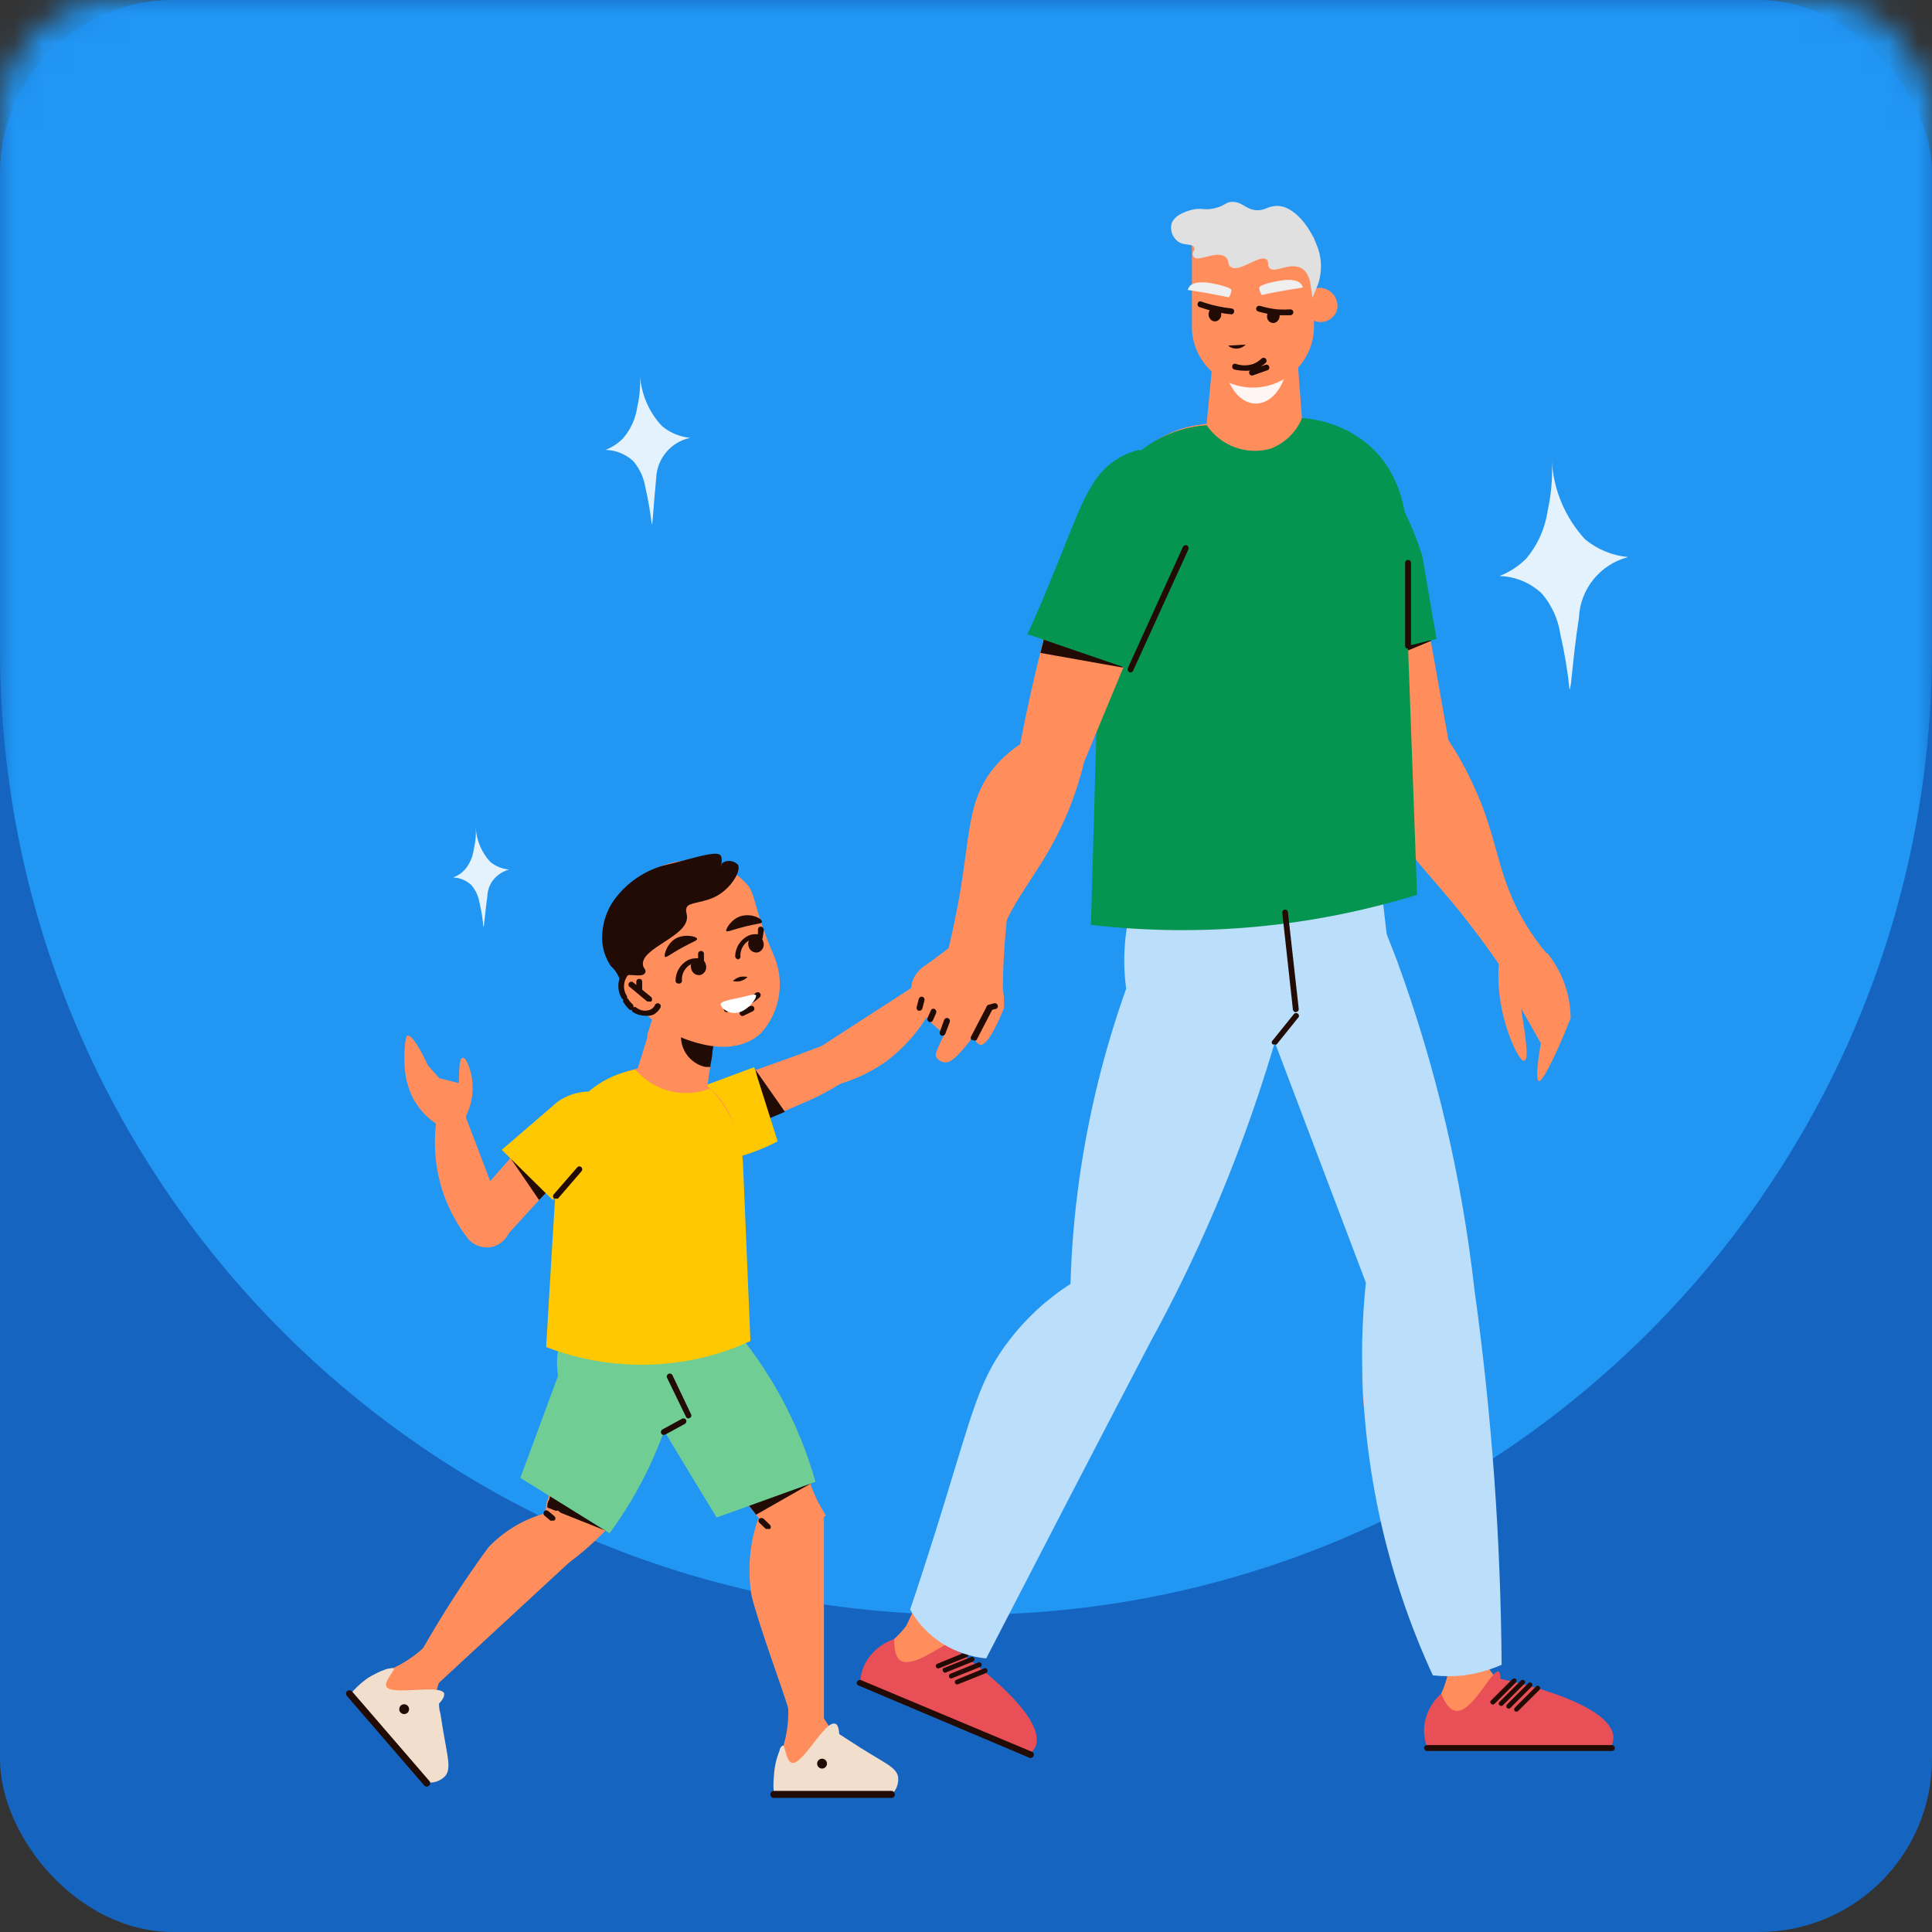 <svg width="67" height="67" viewBox="0 0 67 67" fill="none" xmlns="http://www.w3.org/2000/svg">
<rect x="0" y="0" width="67" height="67" fill="#333333" stroke="none"/>
<rect width="67" height="67" rx="6" fill="#1565C0"/>
<mask id="mask0_1725_66008" style="mask-type:alpha" maskUnits="userSpaceOnUse" x="0" y="0" width="67" height="67">
<rect width="67" height="67" rx="4" fill="#E3F2FD"/>
</mask>
<g mask="url(#mask0_1725_66008)">
<path d="M0 -11H67V22.5C67 41.002 52.002 56 33.5 56C14.998 56 0 41.002 0 22.5V-11Z" fill="#2196F3"/>
</g>
<path d="M54.431 23.908C54.362 23.257 54.254 22.61 54.107 21.972C54.028 21.457 53.806 20.976 53.467 20.581C53.069 20.206 52.547 19.991 52 19.975C52.353 19.839 52.673 19.63 52.938 19.361C53.331 18.888 53.585 18.315 53.672 17.706C53.796 17.146 53.845 16.573 53.817 16C53.88 17.007 54.286 17.961 54.969 18.704C55.393 19.054 55.914 19.268 56.462 19.319C55.988 19.441 55.566 19.713 55.258 20.094C54.951 20.475 54.775 20.945 54.755 21.434C54.534 22.85 54.491 23.908 54.431 23.908Z" fill="#E3F2FD"/>
<path d="M16.764 32.152C16.74 31.864 16.694 31.579 16.628 31.299C16.59 31.075 16.493 30.866 16.346 30.693C16.173 30.534 15.95 30.44 15.715 30.429C15.868 30.374 16.006 30.284 16.116 30.164C16.289 29.961 16.398 29.712 16.431 29.448C16.49 29.208 16.513 28.96 16.5 28.714C16.527 29.152 16.705 29.568 17.003 29.891C17.188 30.041 17.414 30.133 17.651 30.156C17.412 30.222 17.204 30.369 17.063 30.574C16.963 30.723 16.907 30.898 16.901 31.077C16.815 31.7 16.79 32.152 16.764 32.152Z" fill="#E3F2FD"/>
<path d="M22.604 18.187C22.552 17.757 22.478 17.329 22.382 16.907C22.329 16.57 22.184 16.255 21.964 15.994C21.701 15.75 21.358 15.611 21 15.602C21.232 15.512 21.442 15.372 21.614 15.192C21.876 14.885 22.045 14.509 22.101 14.109C22.184 13.746 22.215 13.372 22.194 13C22.234 13.662 22.502 14.289 22.954 14.774C23.232 15.007 23.574 15.15 23.935 15.184C23.612 15.252 23.321 15.425 23.108 15.677C22.894 15.929 22.771 16.245 22.757 16.574C22.663 17.504 22.638 18.187 22.604 18.187Z" fill="#E3F2FD"/>
<path d="M31.725 34.183L32.417 34.761C32.024 35.575 31.44 36.281 30.715 36.821C30.182 37.196 29.586 37.472 28.956 37.635C28.803 37.656 28.647 37.636 28.504 37.578C28.361 37.519 28.236 37.424 28.142 37.301C28.072 37.198 28.024 37.08 28.001 36.957C27.979 36.834 27.982 36.707 28.011 36.585L31.725 34.183Z" fill="#FF8E5C"/>
<path d="M28.516 36.267C28.46 36.395 28.431 36.534 28.431 36.674C28.431 36.814 28.46 36.953 28.516 37.081C28.582 37.204 28.672 37.312 28.781 37.397C28.891 37.483 29.017 37.544 29.151 37.578C28.79 37.807 28.412 38.008 28.02 38.181L27.205 38.531L26.489 38.832L23.231 40.2C23.029 39.779 22.988 39.298 23.117 38.849C23.345 38.221 23.989 37.937 25.235 37.456C26.195 37.106 27.295 36.731 28.516 36.267Z" fill="#FF8E5C"/>
<path d="M26.204 37.106L27.221 38.556L26.505 38.857C26.399 38.27 26.301 37.692 26.204 37.106Z" fill="#210B04"/>
<path d="M26.155 37.008L26.969 39.582C26.165 39.998 25.289 40.258 24.388 40.347C23.981 40.383 23.573 40.383 23.166 40.347C22.959 39.993 22.876 39.581 22.93 39.174C22.973 38.919 23.067 38.674 23.207 38.456C23.347 38.237 23.53 38.05 23.744 37.904L26.155 37.008Z" fill="#FFC800"/>
<path d="M16.073 38.531L15.178 38.588C15.01 39.477 15.063 40.394 15.332 41.259C15.533 41.885 15.845 42.47 16.253 42.985C16.364 43.103 16.506 43.188 16.663 43.23C16.819 43.271 16.985 43.269 17.14 43.221C17.259 43.179 17.367 43.112 17.458 43.025C17.549 42.938 17.621 42.833 17.669 42.716L16.073 38.531Z" fill="#FF8E5C"/>
<path d="M24.632 36.967C24.547 37.485 24.49 38.007 24.461 38.531L21.79 38.107C21.871 37.847 21.945 37.586 22.026 37.334C22.173 36.878 22.311 36.422 22.45 35.974C22.445 35.941 22.445 35.908 22.45 35.876C22.613 35.371 22.767 34.866 22.922 34.37L23.818 34.573L24.388 34.703L24.656 34.761L25.031 34.842C24.882 35.378 24.763 35.922 24.673 36.471C24.681 36.617 24.648 36.796 24.632 36.967Z" fill="#FF8E5C"/>
<path d="M25.332 47.358C23.416 47.484 21.496 47.166 19.721 46.43L19.868 40.551C19.868 40.257 19.819 39.964 19.787 39.671C19.818 39.282 19.927 38.904 20.108 38.559C20.289 38.213 20.537 37.908 20.838 37.66C21.139 37.413 21.487 37.228 21.861 37.118C22.235 37.007 22.627 36.973 23.014 37.017C23.402 37.062 23.776 37.183 24.115 37.375C24.455 37.567 24.752 37.825 24.989 38.134C25.227 38.444 25.4 38.797 25.498 39.175C25.596 39.552 25.617 39.945 25.56 40.331C25.49 42.676 25.414 45.019 25.332 47.358Z" fill="#FF8E5C"/>
<path d="M27.335 59.256C27.372 59.42 27.399 59.585 27.417 59.752C27.417 59.899 27.417 60.021 27.417 60.111L28.533 60.005L28.573 59.818V52.545L28.085 52.831H28.028H27.971C27.561 52.608 27.102 52.493 26.635 52.497C26.498 52.535 26.373 52.611 26.277 52.717C25.989 53.562 25.917 54.466 26.065 55.347C26.35 56.479 27.27 58.938 27.335 59.256Z" fill="#FF8E5C"/>
<path d="M25.064 34.842C24.915 35.378 24.795 35.922 24.705 36.471C24.705 36.65 24.648 36.829 24.632 37H24.453C24.177 36.936 23.937 36.766 23.785 36.527C23.632 36.288 23.58 35.999 23.638 35.721C23.663 35.496 23.753 35.283 23.898 35.11C24.043 34.936 24.236 34.809 24.453 34.744L24.721 34.801L25.064 34.842Z" fill="#210B04"/>
<path d="M21.538 33.563L21.888 34.5C22.204 35.027 22.649 35.464 23.182 35.77C23.305 35.836 25.259 36.902 26.399 35.819C26.731 35.448 26.946 34.988 27.017 34.495C27.088 34.002 27.012 33.5 26.798 33.05C26.749 32.928 26.757 32.961 26.619 32.611C26.147 31.381 26.195 31.112 25.976 30.754C25.756 30.481 25.48 30.258 25.167 30.1C24.854 29.943 24.51 29.855 24.16 29.842C23.584 29.804 23.011 29.945 22.518 30.245C22.025 30.546 21.637 30.991 21.407 31.52C21.182 32.192 21.229 32.925 21.538 33.563Z" fill="#FF8E5C"/>
<path d="M25.414 34.02C25.482 33.957 25.562 33.91 25.65 33.881C25.741 33.861 25.836 33.861 25.927 33.881C25.861 33.947 25.78 33.994 25.691 34.02C25.6 34.045 25.504 34.045 25.414 34.02Z" fill="#210B04"/>
<path d="M25.959 32.814C25.967 32.85 25.982 32.884 26.003 32.915C26.024 32.945 26.051 32.971 26.082 32.99C26.113 33.01 26.148 33.023 26.184 33.029C26.22 33.036 26.257 33.034 26.293 33.026C26.364 33.002 26.423 32.951 26.456 32.884C26.49 32.817 26.496 32.739 26.472 32.668C26.465 32.632 26.45 32.598 26.429 32.567C26.408 32.537 26.381 32.511 26.35 32.492C26.319 32.472 26.284 32.459 26.248 32.453C26.211 32.447 26.174 32.448 26.138 32.456C26.069 32.482 26.011 32.533 25.978 32.6C25.945 32.666 25.938 32.743 25.959 32.814Z" fill="#210B04"/>
<path d="M25.601 33.27C25.573 33.269 25.548 33.257 25.528 33.237C25.509 33.218 25.497 33.192 25.495 33.165C25.498 33.015 25.542 32.869 25.622 32.742C25.703 32.616 25.817 32.514 25.951 32.448C26.056 32.402 26.171 32.386 26.285 32.399V32.22C26.287 32.206 26.292 32.193 26.299 32.181C26.306 32.169 26.316 32.159 26.328 32.152C26.339 32.144 26.352 32.139 26.366 32.136C26.38 32.134 26.394 32.135 26.407 32.139C26.432 32.144 26.454 32.159 26.469 32.18C26.484 32.201 26.491 32.227 26.489 32.253L26.448 32.529C26.439 32.556 26.422 32.579 26.399 32.595C26.386 32.6 26.372 32.603 26.358 32.603C26.344 32.603 26.33 32.6 26.318 32.595C26.217 32.56 26.108 32.56 26.008 32.595C25.909 32.646 25.826 32.723 25.767 32.818C25.709 32.912 25.676 33.021 25.674 33.132C25.679 33.146 25.681 33.161 25.68 33.175C25.679 33.19 25.675 33.205 25.668 33.218C25.661 33.23 25.652 33.242 25.64 33.251C25.629 33.26 25.615 33.267 25.601 33.27Z" fill="#210B04"/>
<path d="M23.972 33.596C23.979 33.633 23.993 33.667 24.014 33.698C24.035 33.729 24.061 33.755 24.093 33.775C24.124 33.795 24.159 33.808 24.196 33.814C24.233 33.819 24.27 33.817 24.306 33.808C24.376 33.782 24.432 33.73 24.464 33.663C24.496 33.596 24.501 33.52 24.477 33.45C24.47 33.413 24.455 33.379 24.434 33.349C24.413 33.319 24.386 33.293 24.355 33.273C24.324 33.254 24.289 33.24 24.253 33.234C24.216 33.228 24.179 33.229 24.143 33.238C24.074 33.264 24.017 33.315 23.985 33.382C23.953 33.449 23.949 33.526 23.972 33.596Z" fill="#210B04"/>
<path d="M23.524 34.109C23.511 34.109 23.497 34.106 23.485 34.101C23.473 34.095 23.462 34.087 23.452 34.078C23.443 34.068 23.436 34.056 23.432 34.043C23.427 34.03 23.426 34.017 23.427 34.003C23.429 33.854 23.471 33.709 23.55 33.582C23.629 33.456 23.742 33.353 23.875 33.286C23.98 33.242 24.095 33.225 24.209 33.238V33.067C24.21 33.053 24.215 33.039 24.223 33.027C24.23 33.015 24.239 33.004 24.251 32.996C24.262 32.988 24.275 32.982 24.289 32.978C24.302 32.975 24.317 32.975 24.331 32.977C24.357 32.983 24.381 32.999 24.396 33.022C24.411 33.044 24.417 33.072 24.412 33.099V33.368C24.403 33.394 24.386 33.417 24.363 33.433C24.352 33.439 24.339 33.442 24.327 33.442C24.314 33.442 24.301 33.439 24.29 33.433C24.187 33.4 24.076 33.4 23.972 33.433C23.873 33.483 23.79 33.56 23.733 33.655C23.675 33.75 23.645 33.859 23.647 33.971C23.653 33.988 23.654 34.007 23.651 34.026C23.647 34.044 23.639 34.061 23.626 34.075C23.614 34.09 23.598 34.1 23.58 34.106C23.562 34.112 23.543 34.113 23.524 34.109Z" fill="#210B04"/>
<path d="M25.21 35.103C25.185 35.103 25.16 35.094 25.14 35.078C25.121 35.061 25.108 35.038 25.104 35.013C25.102 35 25.102 34.986 25.106 34.973C25.109 34.959 25.115 34.947 25.124 34.936C25.132 34.925 25.143 34.917 25.155 34.91C25.167 34.904 25.18 34.9 25.194 34.899C25.344 34.881 25.492 34.846 25.634 34.793C25.844 34.71 26.038 34.589 26.204 34.435C26.224 34.418 26.25 34.408 26.277 34.408C26.304 34.408 26.33 34.418 26.35 34.435C26.369 34.455 26.38 34.481 26.38 34.508C26.38 34.535 26.369 34.562 26.35 34.581C26.165 34.751 25.95 34.884 25.715 34.972C25.556 35.028 25.393 35.069 25.226 35.094L25.21 35.103Z" fill="#210B04"/>
<path d="M25.748 35.233C25.729 35.234 25.71 35.229 25.694 35.219C25.677 35.209 25.665 35.194 25.658 35.176C25.646 35.152 25.644 35.124 25.651 35.099C25.659 35.073 25.676 35.051 25.699 35.038L26.016 34.891C26.028 34.885 26.041 34.882 26.054 34.881C26.067 34.88 26.08 34.881 26.093 34.886C26.105 34.89 26.117 34.896 26.127 34.905C26.137 34.913 26.145 34.924 26.151 34.936C26.157 34.947 26.16 34.96 26.161 34.973C26.162 34.986 26.16 35 26.156 35.012C26.152 35.025 26.145 35.036 26.137 35.046C26.128 35.056 26.118 35.064 26.106 35.07L25.788 35.225L25.748 35.233Z" fill="#210B04"/>
<path d="M26.423 31.975C26.423 32.032 26.277 32.024 25.845 32.13C25.414 32.236 25.218 32.334 25.186 32.285C25.153 32.236 25.365 31.853 25.715 31.764C26.065 31.674 26.432 31.845 26.423 31.975Z" fill="#210B04"/>
<path d="M24.176 32.562C24.176 32.619 24.046 32.651 23.655 32.863C23.264 33.075 23.109 33.221 23.06 33.181C23.011 33.14 23.125 32.717 23.435 32.546C23.744 32.375 24.168 32.472 24.176 32.562Z" fill="#210B04"/>
<path d="M21.684 34.638C21.753 34.814 21.888 34.956 22.059 35.035C22.231 35.114 22.426 35.123 22.604 35.062C22.752 34.945 22.848 34.774 22.873 34.587C22.897 34.4 22.847 34.211 22.735 34.06C22.523 33.669 22.108 33.474 21.823 33.637C21.674 33.753 21.576 33.922 21.55 34.109C21.524 34.297 21.572 34.486 21.684 34.638Z" fill="#FF8E5C"/>
<path d="M22.376 35.224C22.227 35.224 22.08 35.181 21.953 35.102C21.931 35.087 21.916 35.064 21.912 35.038C21.907 35.012 21.913 34.986 21.928 34.964C21.944 34.942 21.967 34.928 21.993 34.923C22.018 34.918 22.045 34.924 22.067 34.94C22.136 34.997 22.22 35.034 22.31 35.046C22.399 35.057 22.49 35.043 22.572 35.005C22.638 34.969 22.69 34.912 22.718 34.842C22.732 34.819 22.755 34.802 22.78 34.795C22.806 34.788 22.834 34.791 22.858 34.803C22.881 34.815 22.9 34.837 22.909 34.862C22.918 34.887 22.916 34.915 22.906 34.94C22.851 35.041 22.769 35.126 22.669 35.184C22.577 35.223 22.476 35.237 22.376 35.224Z" fill="#210B04"/>
<path d="M21.904 35.021C21.883 35.029 21.86 35.029 21.839 35.021C21.76 34.95 21.691 34.867 21.635 34.777C21.616 34.757 21.606 34.731 21.606 34.704C21.606 34.676 21.616 34.65 21.635 34.63C21.655 34.615 21.679 34.607 21.704 34.607C21.729 34.607 21.754 34.615 21.774 34.63C21.819 34.707 21.877 34.776 21.945 34.834C21.962 34.855 21.971 34.88 21.971 34.907C21.971 34.934 21.962 34.96 21.945 34.98C21.935 34.998 21.921 35.012 21.904 35.021Z" fill="#210B04"/>
<path d="M21.643 34.663C21.625 34.663 21.606 34.658 21.59 34.647C21.574 34.637 21.562 34.623 21.554 34.606C21.454 34.434 21.42 34.231 21.459 34.036C21.498 33.841 21.607 33.667 21.765 33.547C21.841 33.507 21.924 33.484 22.01 33.482C22.037 33.482 22.064 33.491 22.085 33.509C22.106 33.527 22.12 33.552 22.124 33.58C22.122 33.606 22.112 33.631 22.094 33.65C22.076 33.669 22.052 33.682 22.026 33.685C21.972 33.685 21.918 33.699 21.871 33.726C21.752 33.821 21.672 33.957 21.648 34.108C21.624 34.259 21.657 34.413 21.741 34.541C21.752 34.566 21.752 34.596 21.741 34.622C21.73 34.648 21.71 34.668 21.684 34.679L21.643 34.663Z" fill="#210B04"/>
<path d="M22.507 34.728C22.485 34.736 22.462 34.736 22.441 34.728L21.823 34.215C21.813 34.206 21.806 34.195 21.801 34.183C21.796 34.171 21.794 34.159 21.794 34.146C21.794 34.133 21.796 34.12 21.801 34.108C21.806 34.096 21.813 34.086 21.823 34.077C21.832 34.066 21.843 34.058 21.856 34.052C21.868 34.046 21.882 34.044 21.896 34.044C21.91 34.044 21.923 34.046 21.936 34.052C21.949 34.058 21.96 34.066 21.969 34.077L22.588 34.581C22.605 34.602 22.615 34.628 22.615 34.655C22.615 34.681 22.605 34.708 22.588 34.728C22.575 34.733 22.561 34.736 22.547 34.736C22.533 34.736 22.52 34.733 22.507 34.728Z" fill="#210B04"/>
<path d="M22.165 34.419C22.151 34.419 22.137 34.416 22.125 34.41C22.113 34.405 22.102 34.397 22.092 34.387C22.083 34.377 22.076 34.365 22.072 34.352C22.067 34.34 22.066 34.326 22.067 34.313V34.036C22.068 34.023 22.071 34.01 22.077 33.999C22.083 33.987 22.091 33.977 22.101 33.969C22.111 33.961 22.122 33.954 22.135 33.95C22.147 33.947 22.16 33.945 22.173 33.946C22.186 33.946 22.2 33.949 22.212 33.954C22.224 33.96 22.236 33.968 22.245 33.978C22.254 33.988 22.261 33.999 22.265 34.012C22.27 34.025 22.271 34.038 22.27 34.052V34.288C22.274 34.304 22.274 34.32 22.271 34.336C22.267 34.352 22.26 34.367 22.25 34.379C22.239 34.392 22.226 34.402 22.212 34.409C22.197 34.416 22.181 34.419 22.165 34.419Z" fill="#210B04"/>
<path d="M19.73 54.191C19.632 54.191 19.502 54.142 19.461 54.044C19.42 53.946 19.461 53.873 19.461 53.783C19.512 53.552 19.489 53.31 19.396 53.091C19.31 52.826 19.134 52.598 18.899 52.448C18.917 52.387 18.931 52.324 18.94 52.261C18.94 52.171 18.94 52.081 19.005 51.992C19.07 51.707 19.143 51.422 19.2 51.137C19.673 49.117 20.137 47.114 20.609 45.111L23.712 45.331C23.615 46.204 23.468 47.072 23.272 47.928C23.272 47.928 22.515 51.251 21.261 52.725L21.155 52.855C21.057 52.977 20.992 53.083 20.984 53.091C20.597 53.492 20.177 53.859 19.73 54.191Z" fill="#FF8E5C"/>
<path d="M21.024 53.091L18.98 52.277C18.98 52.188 18.98 52.098 19.046 52.008C19.111 51.723 19.184 51.438 19.241 51.153L21.024 53.091Z" fill="#210B04"/>
<path d="M21.139 53.173L18.044 51.251L19.355 47.709C19.271 47.22 19.325 46.718 19.51 46.259C19.651 45.894 19.864 45.562 20.137 45.282C20.41 45.002 20.737 44.78 21.098 44.63L23.647 47.399C23.468 48.339 23.195 49.258 22.832 50.143C22.397 51.22 21.828 52.238 21.139 53.173Z" fill="#70CD94"/>
<path d="M28.638 52.546C28.199 53.042 27.914 53.108 27.735 53.059C27.555 53.01 27.441 52.806 27.156 52.684C26.893 52.59 26.605 52.59 26.342 52.684L26.22 52.538L26.049 52.318L25.495 51.634C24.2 50.005 22.914 48.417 21.627 46.796L23.72 44.5C24.349 45.116 24.942 45.769 25.495 46.454C25.495 46.454 27.637 49.109 28.02 50.998C28.02 50.998 28.02 51.08 28.02 51.161C28.041 51.258 28.068 51.353 28.101 51.446C28.232 51.834 28.413 52.204 28.638 52.546Z" fill="#FF8E5C"/>
<path d="M28.134 51.438L26.22 52.529L26.049 52.309L25.495 51.625L28.134 51.438Z" fill="#210B04"/>
<path d="M28.28 51.389L24.852 52.627C24.189 51.541 23.533 50.456 22.881 49.37C22.439 49.15 22.067 48.812 21.806 48.393C21.613 48.056 21.49 47.685 21.442 47.301C21.395 46.916 21.424 46.526 21.529 46.153L25.283 45.868C26.682 47.462 27.706 49.348 28.28 51.389Z" fill="#70CD94"/>
<path d="M30.756 62.106H27.091C26.962 61.951 26.882 61.761 26.863 61.56C26.857 61.351 26.91 61.145 27.018 60.966C27.282 60.341 27.385 59.661 27.319 58.987L28.557 59.565C28.859 60.081 29.285 60.515 29.795 60.827C30.283 61.112 30.821 61.242 30.894 61.642C30.907 61.808 30.858 61.973 30.756 62.106Z" fill="#FF8E5C"/>
<path d="M30.951 62.203H26.839C26.816 62 26.816 61.796 26.839 61.593C26.853 61.291 26.919 60.993 27.034 60.713C27.034 60.623 27.116 60.534 27.165 60.534C27.213 60.534 27.262 61.055 27.45 61.128C27.808 61.267 28.606 59.654 28.956 59.777C29.021 59.777 29.086 59.874 29.103 60.135L29.404 60.33C30.634 61.145 31.081 61.251 31.146 61.625C31.157 61.73 31.146 61.836 31.112 61.936C31.078 62.035 31.023 62.127 30.951 62.203Z" fill="#F1DECC"/>
<path d="M30.967 62.35H26.839C26.806 62.35 26.775 62.337 26.752 62.315C26.729 62.292 26.717 62.261 26.717 62.228C26.717 62.196 26.729 62.165 26.752 62.142C26.775 62.119 26.806 62.106 26.839 62.106H30.91C30.943 62.106 30.974 62.119 30.997 62.142C31.02 62.165 31.032 62.196 31.032 62.228C31.032 62.261 31.02 62.292 30.997 62.315C30.974 62.337 30.943 62.35 30.91 62.35H30.967Z" fill="#210B04"/>
<path d="M28.679 61.161C28.679 61.207 28.661 61.25 28.629 61.282C28.597 61.314 28.553 61.332 28.508 61.332C28.463 61.332 28.419 61.314 28.387 61.282C28.355 61.25 28.337 61.207 28.337 61.161C28.337 61.116 28.355 61.072 28.387 61.04C28.419 61.008 28.463 60.99 28.508 60.99C28.553 60.99 28.597 61.008 28.629 61.04C28.661 61.072 28.679 61.116 28.679 61.161Z" fill="#210B04"/>
<path d="M14.673 57.155C14.518 57.358 14.355 57.538 14.355 57.538C14.355 57.538 14.168 57.733 14.111 57.798L14.925 58.572L15.088 58.482L20.031 53.914L20.08 53.564V53.507V53.45C19.567 52.464 19.339 52.383 19.339 52.383C18.421 52.539 17.578 52.987 16.936 53.661C16.116 54.782 15.361 55.948 14.673 57.155Z" fill="#FF8E5C"/>
<path d="M14.754 61.601L12.36 58.832C12.392 58.633 12.482 58.449 12.621 58.303C12.775 58.155 12.971 58.058 13.182 58.026C13.823 57.818 14.402 57.454 14.868 56.967L15.243 58.278C15.048 58.843 14.997 59.448 15.096 60.037C15.202 60.599 15.454 61.088 15.21 61.397C15.151 61.459 15.081 61.51 15.002 61.544C14.924 61.579 14.84 61.599 14.754 61.601Z" fill="#FF8E5C"/>
<path d="M14.811 61.813L12.181 58.718C12.311 58.562 12.459 58.419 12.621 58.295C12.867 58.11 13.142 57.967 13.435 57.871C13.524 57.871 13.63 57.815 13.663 57.871C13.695 57.928 13.329 58.287 13.394 58.474C13.524 58.832 15.259 58.385 15.406 58.727C15.406 58.792 15.406 58.889 15.226 59.077C15.226 59.158 15.226 59.28 15.275 59.435C15.487 60.868 15.682 61.3 15.438 61.593C15.358 61.676 15.26 61.74 15.151 61.778C15.042 61.816 14.926 61.828 14.811 61.813Z" fill="#F1DECC"/>
<path d="M14.713 61.919L12.034 58.816C12.023 58.805 12.015 58.793 12.009 58.779C12.003 58.765 12 58.75 12 58.734C12 58.719 12.003 58.704 12.009 58.69C12.015 58.676 12.023 58.664 12.034 58.653C12.057 58.631 12.088 58.618 12.12 58.618C12.152 58.618 12.182 58.631 12.205 58.653L14.884 61.756C14.895 61.766 14.904 61.779 14.91 61.793C14.916 61.807 14.919 61.822 14.919 61.837C14.919 61.852 14.916 61.867 14.91 61.881C14.904 61.895 14.895 61.908 14.884 61.919C14.874 61.931 14.861 61.94 14.846 61.947C14.831 61.954 14.815 61.957 14.799 61.957C14.783 61.957 14.767 61.954 14.752 61.947C14.737 61.94 14.724 61.931 14.713 61.919Z" fill="#210B04"/>
<path d="M14.135 59.394C14.111 59.418 14.081 59.434 14.048 59.44C14.014 59.446 13.98 59.443 13.949 59.43C13.918 59.417 13.892 59.395 13.873 59.367C13.854 59.339 13.845 59.306 13.845 59.272C13.845 59.238 13.854 59.206 13.873 59.177C13.892 59.149 13.918 59.127 13.949 59.114C13.98 59.101 14.014 59.098 14.048 59.104C14.081 59.11 14.111 59.126 14.135 59.15C14.152 59.166 14.164 59.185 14.173 59.206C14.182 59.227 14.187 59.249 14.187 59.272C14.187 59.295 14.182 59.317 14.173 59.338C14.164 59.359 14.152 59.378 14.135 59.394Z" fill="#210B04"/>
<path d="M16.301 41.78C16.684 42.179 17.067 42.594 17.458 42.969L18.695 41.617L19.233 41.055L21.676 38.482C21.356 38.141 20.921 37.932 20.454 37.895C19.827 37.895 19.371 38.319 18.394 39.37C17.816 40.053 17.067 40.852 16.301 41.78Z" fill="#FF8E5C"/>
<path d="M17.718 40.184L18.695 41.617L19.233 41.055L17.718 40.184Z" fill="#210B04"/>
<path d="M17.401 39.875L19.168 41.617C19.803 40.876 20.438 40.143 21.065 39.402L21.839 38.523C21.584 38.199 21.224 37.975 20.821 37.888C20.563 37.838 20.299 37.842 20.042 37.898C19.786 37.954 19.544 38.061 19.331 38.213L17.401 39.875Z" fill="#FFC800"/>
<path d="M22.857 30.062C22.224 30.276 21.674 30.683 21.285 31.226C21.048 31.567 20.91 31.968 20.886 32.383C20.855 32.777 20.959 33.17 21.179 33.498C21.267 33.575 21.341 33.666 21.399 33.767C21.497 33.93 21.513 34.052 21.562 34.052C21.611 34.052 21.562 33.922 21.684 33.84C21.806 33.759 22.246 33.897 22.352 33.767C22.458 33.637 22.303 33.596 22.295 33.45C22.246 32.871 23.809 32.489 23.826 31.821C23.826 31.658 23.752 31.577 23.826 31.446C23.899 31.316 24.298 31.3 24.64 31.169C25.275 30.95 25.723 30.225 25.593 29.989C25.525 29.917 25.434 29.871 25.336 29.859C25.238 29.847 25.139 29.87 25.055 29.924C24.998 29.989 25.006 30.086 24.998 30.078C24.99 30.07 25.072 29.809 24.998 29.679C24.925 29.549 24.608 29.598 23.883 29.793C23.158 29.989 22.979 30.013 22.857 30.062Z" fill="#210B04"/>
<path d="M24.99 34.818C24.99 34.932 25.186 35.103 25.405 35.127C25.837 35.184 26.22 34.663 26.22 34.541C26.22 34.419 25.959 34.541 25.503 34.63C25.047 34.72 24.99 34.785 24.99 34.818Z" fill="white"/>
<path d="M18.94 46.715C20.635 47.366 22.485 47.502 24.257 47.106C24.867 46.97 25.459 46.768 26.024 46.503L25.772 40.485C25.762 40.037 25.676 39.594 25.52 39.174C25.324 38.644 25.022 38.158 24.632 37.749C24.164 37.93 23.65 37.955 23.166 37.822C22.727 37.694 22.335 37.442 22.034 37.098C21.183 37.239 20.421 37.706 19.909 38.401C19.584 38.862 19.39 39.402 19.347 39.964C19.209 42.203 19.07 44.459 18.94 46.715Z" fill="#FFC800"/>
<path d="M16.049 38.906C16.276 38.545 16.395 38.127 16.391 37.7C16.391 37.195 16.171 36.674 16.057 36.682C15.943 36.691 15.927 36.87 15.91 37.562L15.235 37.391L14.844 36.951C14.412 36.047 14.225 35.892 14.127 35.917C14.029 35.941 14.013 36.682 14.029 36.87C14.033 37.291 14.133 37.706 14.322 38.083C14.58 38.568 14.993 38.953 15.495 39.174L16.049 38.906Z" fill="#FF8E5C"/>
<path d="M23.02 49.761C23.001 49.763 22.983 49.759 22.967 49.75C22.951 49.741 22.938 49.728 22.93 49.712C22.918 49.688 22.916 49.66 22.923 49.635C22.931 49.609 22.948 49.587 22.971 49.573L23.655 49.199C23.679 49.187 23.706 49.184 23.732 49.192C23.758 49.199 23.779 49.216 23.793 49.239C23.805 49.263 23.808 49.291 23.8 49.317C23.792 49.342 23.775 49.364 23.752 49.378L23.068 49.752L23.02 49.761Z" fill="#210B04"/>
<path d="M23.875 49.19C23.855 49.19 23.836 49.183 23.82 49.172C23.804 49.16 23.792 49.144 23.785 49.125L23.125 47.765C23.119 47.742 23.122 47.716 23.132 47.694C23.142 47.672 23.16 47.654 23.182 47.644C23.204 47.633 23.23 47.63 23.253 47.636C23.277 47.642 23.298 47.656 23.313 47.676L23.964 49.044C23.971 49.055 23.975 49.068 23.976 49.081C23.977 49.095 23.975 49.108 23.971 49.12C23.966 49.133 23.959 49.144 23.949 49.154C23.939 49.163 23.928 49.17 23.915 49.174L23.875 49.19Z" fill="#210B04"/>
<path d="M26.627 53.018C26.604 53.028 26.577 53.028 26.554 53.018L26.334 52.806C26.325 52.797 26.317 52.786 26.313 52.775C26.308 52.763 26.305 52.75 26.305 52.737C26.305 52.724 26.308 52.711 26.313 52.7C26.317 52.688 26.325 52.677 26.334 52.668C26.354 52.651 26.38 52.641 26.407 52.641C26.434 52.641 26.46 52.651 26.48 52.668L26.7 52.88C26.719 52.899 26.73 52.925 26.73 52.953C26.73 52.98 26.719 53.006 26.7 53.026C26.676 53.03 26.65 53.027 26.627 53.018Z" fill="#210B04"/>
<path d="M19.151 52.733C19.13 52.741 19.107 52.741 19.086 52.733L18.875 52.553C18.857 52.533 18.848 52.507 18.848 52.48C18.848 52.453 18.857 52.427 18.875 52.407C18.894 52.388 18.921 52.377 18.948 52.377C18.975 52.377 19.001 52.388 19.021 52.407L19.233 52.586C19.242 52.595 19.249 52.606 19.254 52.618C19.259 52.63 19.262 52.642 19.262 52.655C19.262 52.668 19.259 52.681 19.254 52.693C19.249 52.705 19.242 52.715 19.233 52.724C19.208 52.737 19.179 52.74 19.151 52.733Z" fill="#210B04"/>
<path d="M19.274 41.56C19.253 41.568 19.23 41.568 19.209 41.56C19.19 41.54 19.179 41.514 19.179 41.487C19.179 41.459 19.19 41.433 19.209 41.413L20.023 40.477C20.032 40.468 20.043 40.461 20.055 40.456C20.067 40.451 20.079 40.448 20.092 40.448C20.105 40.448 20.118 40.451 20.13 40.456C20.141 40.461 20.152 40.468 20.161 40.477C20.18 40.497 20.191 40.523 20.191 40.55C20.191 40.578 20.18 40.604 20.161 40.624L19.347 41.568C19.335 41.572 19.322 41.573 19.309 41.572C19.297 41.571 19.285 41.566 19.274 41.56Z" fill="#210B04"/>
<path d="M34.982 31.275L33.508 32.407C32.849 32.92 32.36 33.295 32.083 33.482C31.927 33.582 31.798 33.719 31.709 33.881C31.659 33.969 31.625 34.066 31.611 34.166C31.599 34.255 31.599 34.346 31.611 34.435C31.844 35.007 32.24 35.497 32.751 35.844C32.751 35.901 32.686 35.99 32.637 36.088C32.458 36.487 32.433 36.56 32.458 36.634C32.487 36.692 32.531 36.742 32.585 36.779C32.639 36.816 32.702 36.839 32.767 36.845C32.922 36.845 33.125 36.78 33.728 35.974C33.891 35.762 34.111 35.453 34.355 35.07C34.179 35.142 34.03 35.267 33.929 35.427C33.829 35.588 33.781 35.776 33.793 35.966C33.793 36.056 33.891 36.218 34.005 36.235C34.119 36.251 34.396 36.023 34.819 34.948C34.819 34.728 34.819 34.508 34.779 34.297C34.779 33.287 34.868 32.277 34.982 31.275Z" fill="#FF8E5C"/>
<path d="M33.736 36.064H33.687C33.671 36.044 33.662 36.02 33.662 35.994C33.662 35.969 33.671 35.944 33.687 35.925L34.225 34.891C34.244 34.874 34.269 34.865 34.294 34.865C34.319 34.865 34.344 34.874 34.363 34.891C34.375 34.897 34.386 34.905 34.395 34.916C34.404 34.926 34.41 34.938 34.414 34.951C34.418 34.964 34.419 34.978 34.417 34.991C34.416 35.005 34.411 35.018 34.404 35.029L33.867 36.064C33.848 36.078 33.825 36.086 33.801 36.086C33.778 36.086 33.755 36.078 33.736 36.064Z" fill="#210B04"/>
<path d="M34.314 35.046C34.291 35.046 34.268 35.038 34.25 35.023C34.233 35.008 34.221 34.987 34.217 34.964C34.213 34.951 34.212 34.938 34.214 34.925C34.215 34.911 34.22 34.899 34.227 34.887C34.234 34.876 34.243 34.866 34.254 34.858C34.264 34.85 34.277 34.845 34.29 34.842L34.477 34.793C34.49 34.79 34.504 34.789 34.517 34.79C34.53 34.792 34.543 34.797 34.554 34.803C34.566 34.81 34.575 34.819 34.583 34.83C34.591 34.841 34.596 34.853 34.599 34.867C34.605 34.879 34.606 34.893 34.605 34.907C34.604 34.921 34.6 34.934 34.593 34.946C34.586 34.958 34.576 34.968 34.565 34.975C34.553 34.983 34.54 34.987 34.526 34.989L34.339 35.038L34.314 35.046Z" fill="#210B04"/>
<path d="M32.686 35.917C32.596 35.917 32.572 35.827 32.596 35.778L32.743 35.363C32.755 35.34 32.774 35.322 32.798 35.312C32.822 35.301 32.848 35.299 32.873 35.306C32.898 35.315 32.919 35.334 32.931 35.358C32.944 35.383 32.946 35.41 32.938 35.436L32.783 35.852C32.775 35.871 32.762 35.888 32.744 35.899C32.727 35.911 32.707 35.917 32.686 35.917Z" fill="#210B04"/>
<path d="M32.262 35.445C32.173 35.445 32.148 35.355 32.164 35.306L32.279 35.046C32.283 35.033 32.29 35.022 32.299 35.012C32.308 35.002 32.319 34.995 32.331 34.989C32.343 34.984 32.357 34.981 32.37 34.981C32.383 34.981 32.397 34.983 32.409 34.989C32.433 35.001 32.453 35.022 32.463 35.047C32.474 35.073 32.475 35.101 32.466 35.127L32.352 35.388C32.344 35.405 32.331 35.419 32.315 35.429C32.3 35.44 32.281 35.445 32.262 35.445Z" fill="#210B04"/>
<path d="M31.888 35.054C31.806 35.054 31.774 34.98 31.79 34.923L31.863 34.638C31.871 34.613 31.887 34.592 31.91 34.578C31.933 34.565 31.959 34.56 31.985 34.565C32.012 34.573 32.035 34.591 32.049 34.615C32.063 34.639 32.066 34.668 32.059 34.695L31.985 34.98C31.978 35.001 31.964 35.018 31.947 35.031C31.93 35.044 31.909 35.052 31.888 35.054Z" fill="#210B04"/>
<path d="M49.2 19.875L49.616 22.212C49.827 23.384 50.031 24.541 50.234 25.689L48.044 26.405C47.58 25.249 47.23 24.215 46.92 23.343C46.822 23.067 46.733 22.798 46.66 22.529L46.619 22.399C45.194 17.969 45.324 16.699 45.951 15.957C46.044 15.841 46.154 15.74 46.277 15.656C47.249 17.079 48.223 18.485 49.2 19.875Z" fill="#FF8E5C"/>
<path d="M49.64 22.22L46.937 23.343C46.839 23.067 46.749 22.798 46.676 22.529C46.676 22.472 46.676 22.407 46.676 22.35L49.38 21.861L49.624 22.179L49.64 22.22Z" fill="#210B04"/>
<path d="M49.819 22.155L46.187 23.043C46.065 22.163 45.943 21.463 45.862 20.998C45.381 18.368 44.974 17.212 45.609 16.113C45.716 15.922 45.847 15.747 46 15.591C46.132 15.571 46.267 15.571 46.399 15.591C48.223 15.779 49.184 18.849 49.322 19.272C49.493 20.217 49.64 21.186 49.819 22.155Z" fill="#069550"/>
<path d="M39.966 45.518C39.428 46.283 38.402 47.741 37.743 47.521C36.928 47.261 37.173 44.728 37.205 44.345C37.609 39.097 39.145 33.999 41.708 29.402L44.151 34.476C43.068 40.298 41.252 43.653 39.966 45.518Z" fill="#FF8E5C"/>
<path d="M32.849 57.016L31.44 56.365C31.603 56.014 31.855 55.469 32.124 54.793C33.533 51.275 33.361 49.72 34.412 47.749C35.136 46.439 36.163 45.322 37.409 44.492L40.169 45.241C39.241 46.503 38.304 47.847 37.376 49.264C35.737 51.77 34.226 54.357 32.849 57.016Z" fill="#FF8E5C"/>
<path d="M48.133 26.585C48.133 26.894 48.003 27.537 47.824 28.808C47.754 29.593 47.626 30.371 47.441 31.137C47.01 32.456 45.764 33.873 44.689 33.962C43.117 34.093 41.073 31.471 40.381 27.22C40.34 26.226 40.3 25.371 40.251 24.378C40.063 24.02 39.884 23.637 39.713 23.246C39.137 21.94 38.706 20.574 38.427 19.174C38.33 18.681 38.332 18.173 38.435 17.681C38.538 17.189 38.738 16.723 39.024 16.31C39.311 15.896 39.677 15.545 40.102 15.276C40.526 15.007 41.001 14.826 41.497 14.744C42.23 14.63 42.97 14.573 43.712 14.573H44.526C45.073 14.605 45.617 14.673 46.155 14.777C47.295 15.054 47.865 17.423 48.044 18.221C48.586 20.98 48.616 23.815 48.133 26.585Z" fill="#FF8E5C"/>
<path d="M53.622 33.05L52.132 33.661C51.546 32.79 51.016 32.106 50.642 31.634C49.225 29.883 48.337 29.191 48.068 27.863C47.998 27.429 47.998 26.986 48.068 26.552L50.104 25.485C50.462 26 50.776 26.545 51.041 27.114C52.018 29.142 51.855 30.371 52.979 32.163C53.173 32.473 53.388 32.77 53.622 33.05Z" fill="#FF8E5C"/>
<path d="M34.168 34.288L32.718 33.572C32.995 32.554 33.158 31.707 33.264 31.129C33.647 28.905 33.565 27.798 34.404 26.707C34.673 26.36 34.998 26.06 35.365 25.819C35.613 25.608 35.923 25.482 36.249 25.46C36.574 25.438 36.898 25.521 37.173 25.697C37.39 25.885 37.539 26.14 37.596 26.422C37.435 27.101 37.211 27.763 36.928 28.401C36.041 30.42 34.998 31.161 34.412 33.189C34.302 33.548 34.22 33.916 34.168 34.288Z" fill="#FF8E5C"/>
<path d="M50.52 43.246C50.52 44.06 50.52 45.958 49.811 46.145C48.997 46.373 47.767 44.15 47.588 43.816C46.228 42.261 42.246 30.697 42.295 29.158L47.181 30.933C50.112 36.984 50.552 40.974 50.52 43.246Z" fill="#FF8E5C"/>
<path d="M51.578 57.619L50.178 57.733C50.096 57.358 49.974 56.772 49.779 56.104C48.793 52.448 47.718 51.308 47.336 49.101C47.122 47.614 47.27 46.097 47.767 44.679L50.422 43.621C50.422 45.2 50.484 46.829 50.609 48.507C50.845 51.715 51.171 54.769 51.578 57.619Z" fill="#FF8E5C"/>
<path d="M45.283 16.3H41.692L42.108 11.951H44.958L45.283 16.3Z" fill="#FF8E5C"/>
<path d="M44.656 12.367C44.656 13.278 44.16 13.995 43.549 13.995C42.938 13.995 42.441 13.246 42.441 12.367C42.441 11.487 42.938 10.738 43.549 10.738C44.16 10.738 44.656 11.487 44.656 12.367Z" fill="#FFF5F2"/>
<path d="M43.451 13.441C42.89 13.441 42.351 13.218 41.954 12.821C41.557 12.424 41.334 11.886 41.334 11.324V8.23C41.984 7.795 42.751 7.571 43.533 7.586C44.258 7.606 44.963 7.829 45.568 8.23V11.332C45.566 11.892 45.342 12.429 44.945 12.824C44.549 13.219 44.011 13.441 43.451 13.441Z" fill="#FF8E5C"/>
<path d="M46.383 10.673C46.364 10.785 46.313 10.889 46.237 10.974C46.161 11.058 46.062 11.119 45.952 11.149C45.843 11.178 45.726 11.176 45.618 11.142C45.509 11.108 45.413 11.043 45.34 10.956C45.267 10.869 45.221 10.762 45.207 10.649C45.192 10.537 45.211 10.422 45.26 10.319C45.309 10.217 45.386 10.13 45.482 10.07C45.579 10.01 45.691 9.979 45.804 9.981C45.972 9.997 46.127 10.079 46.235 10.208C46.343 10.338 46.396 10.505 46.383 10.673Z" fill="#FF8E5C"/>
<path d="M42.702 10.901C42.538 10.886 42.375 10.861 42.213 10.827C42.004 10.78 41.797 10.72 41.594 10.648C41.582 10.644 41.571 10.637 41.561 10.628C41.551 10.618 41.543 10.607 41.538 10.595C41.533 10.583 41.53 10.57 41.53 10.557C41.53 10.543 41.532 10.53 41.538 10.518C41.541 10.505 41.547 10.492 41.556 10.482C41.565 10.471 41.576 10.463 41.589 10.457C41.601 10.452 41.615 10.449 41.629 10.45C41.642 10.45 41.656 10.454 41.668 10.461C41.859 10.528 42.055 10.583 42.254 10.624C42.404 10.657 42.557 10.682 42.71 10.697C42.724 10.698 42.737 10.702 42.749 10.708C42.761 10.715 42.772 10.723 42.78 10.734C42.789 10.745 42.795 10.757 42.798 10.771C42.801 10.784 42.802 10.798 42.8 10.811C42.798 10.835 42.786 10.858 42.768 10.875C42.75 10.892 42.727 10.901 42.702 10.901Z" fill="#210B04"/>
<path d="M42.132 11.145C42.253 11.145 42.352 11.036 42.352 10.9C42.352 10.766 42.253 10.656 42.132 10.656C42.011 10.656 41.912 10.766 41.912 10.9C41.912 11.036 42.011 11.145 42.132 11.145Z" fill="#210B04"/>
<path d="M44.754 10.933C44.591 10.933 44.428 10.933 44.266 10.933C44.053 10.906 43.844 10.863 43.638 10.803C43.625 10.8 43.613 10.794 43.602 10.787C43.591 10.779 43.582 10.769 43.575 10.758C43.569 10.746 43.564 10.733 43.562 10.72C43.56 10.707 43.562 10.694 43.565 10.681C43.573 10.654 43.591 10.631 43.615 10.617C43.64 10.603 43.668 10.6 43.695 10.607C43.89 10.665 44.089 10.705 44.29 10.729C44.444 10.738 44.599 10.738 44.754 10.729C44.78 10.729 44.805 10.74 44.823 10.758C44.842 10.777 44.852 10.801 44.852 10.827C44.852 10.854 44.842 10.88 44.824 10.899C44.806 10.919 44.781 10.931 44.754 10.933Z" fill="#210B04"/>
<path d="M43.94 10.982C43.94 11.013 43.946 11.043 43.958 11.07C43.97 11.098 43.988 11.123 44.01 11.144C44.032 11.164 44.058 11.18 44.087 11.19C44.115 11.2 44.146 11.204 44.176 11.202C44.232 11.192 44.283 11.162 44.319 11.118C44.356 11.074 44.376 11.019 44.376 10.962C44.376 10.905 44.356 10.85 44.319 10.806C44.283 10.762 44.232 10.732 44.176 10.722C44.143 10.723 44.111 10.73 44.081 10.744C44.051 10.758 44.025 10.777 44.002 10.802C43.98 10.826 43.964 10.855 43.953 10.886C43.942 10.917 43.938 10.95 43.94 10.982Z" fill="#210B04"/>
<path d="M42.612 10.314C42.666 10.24 42.697 10.153 42.702 10.062C42.702 9.956 42.099 9.834 41.937 9.81C41.783 9.784 41.626 9.784 41.472 9.81C41.412 9.824 41.354 9.849 41.301 9.883C41.248 9.928 41.208 9.987 41.187 10.054C41.187 10.054 42.14 10.2 42.612 10.314Z" fill="#EFEFEF"/>
<path d="M43.761 10.233C43.704 10.161 43.672 10.072 43.671 9.98C43.671 9.866 44.274 9.744 44.437 9.728C44.59 9.698 44.748 9.698 44.901 9.728C44.963 9.739 45.021 9.764 45.072 9.801C45.123 9.848 45.162 9.907 45.186 9.972C45.186 9.972 44.233 10.111 43.761 10.233Z" fill="#EFEFEF"/>
<path d="M42.588 11.984C42.664 12.051 42.763 12.089 42.865 12.09C42.927 12.091 42.989 12.079 43.046 12.055C43.103 12.031 43.155 11.996 43.199 11.951L42.588 11.984Z" fill="#210B04"/>
<path d="M43.125 12.855C43.018 12.854 42.912 12.84 42.808 12.815C42.795 12.812 42.782 12.806 42.772 12.798C42.761 12.791 42.752 12.781 42.745 12.769C42.738 12.758 42.733 12.745 42.732 12.732C42.73 12.719 42.731 12.705 42.734 12.692C42.734 12.635 42.808 12.595 42.857 12.619C43.055 12.687 43.27 12.687 43.467 12.619C43.577 12.573 43.676 12.507 43.761 12.424C43.781 12.41 43.805 12.404 43.83 12.407C43.854 12.409 43.876 12.42 43.894 12.437C43.911 12.454 43.922 12.477 43.924 12.501C43.926 12.525 43.92 12.55 43.907 12.57C43.802 12.668 43.681 12.748 43.549 12.806C43.412 12.851 43.268 12.867 43.125 12.855Z" fill="#210B04"/>
<path d="M43.419 13.026C43.397 13.024 43.376 13.017 43.359 13.004C43.342 12.991 43.329 12.973 43.321 12.953C43.313 12.927 43.315 12.899 43.328 12.874C43.34 12.85 43.361 12.832 43.386 12.822L43.639 12.733L43.891 12.651C43.903 12.646 43.916 12.644 43.93 12.645C43.943 12.645 43.956 12.649 43.967 12.655C43.979 12.661 43.989 12.67 43.997 12.681C44.005 12.691 44.011 12.704 44.013 12.716C44.018 12.728 44.021 12.741 44.021 12.754C44.021 12.766 44.018 12.779 44.012 12.79C44.007 12.802 43.999 12.812 43.989 12.821C43.98 12.829 43.968 12.835 43.956 12.839L43.704 12.928L43.451 13.018L43.419 13.026Z" fill="#210B04"/>
<path d="M55.739 60.542L49.55 60.347C49.473 60.03 49.496 59.697 49.616 59.394C49.659 59.296 49.713 59.203 49.779 59.117C50.049 58.67 50.221 58.17 50.283 57.652L51.415 57.562C52.767 59.516 53.549 59.924 54.029 59.915C54.363 59.915 54.681 60.103 55.015 60.119C55.349 60.135 55.495 60.119 55.642 60.29C55.7 60.361 55.735 60.45 55.739 60.542Z" fill="#FF8E5C"/>
<path d="M55.845 60.632H49.502C49.41 60.393 49.371 60.138 49.388 59.883C49.433 59.438 49.645 59.028 49.982 58.734C50.145 59.158 50.324 59.304 50.479 59.329C51.065 59.419 51.741 57.863 51.977 57.969C51.977 57.969 52.042 58.042 52.034 58.221C52.311 58.279 55.935 59.036 55.951 60.265C55.945 60.394 55.909 60.52 55.845 60.632Z" fill="#E84F57"/>
<path d="M55.894 60.722H49.485C49.459 60.722 49.435 60.711 49.416 60.693C49.398 60.675 49.388 60.65 49.388 60.624C49.386 60.61 49.388 60.597 49.393 60.584C49.397 60.571 49.404 60.559 49.413 60.55C49.422 60.539 49.434 60.532 49.446 60.526C49.458 60.521 49.472 60.518 49.485 60.518H55.894C55.922 60.518 55.949 60.529 55.969 60.549C55.989 60.569 56 60.596 56 60.624C56 60.638 55.997 60.651 55.992 60.663C55.986 60.676 55.978 60.687 55.969 60.696C55.959 60.705 55.947 60.712 55.934 60.717C55.921 60.721 55.908 60.723 55.894 60.722Z" fill="#210B04"/>
<path d="M51.709 59.085C51.7 59.078 51.693 59.069 51.688 59.059C51.684 59.049 51.681 59.039 51.681 59.028C51.681 59.017 51.684 59.006 51.688 58.996C51.693 58.986 51.7 58.977 51.709 58.971L52.45 58.23C52.466 58.214 52.488 58.206 52.511 58.206C52.533 58.206 52.555 58.214 52.572 58.23C52.587 58.245 52.595 58.265 52.595 58.287C52.595 58.308 52.587 58.328 52.572 58.344L51.831 59.085C51.823 59.093 51.814 59.1 51.803 59.105C51.792 59.11 51.781 59.112 51.77 59.112C51.758 59.112 51.747 59.11 51.736 59.105C51.725 59.1 51.716 59.093 51.709 59.085Z" fill="#210B04"/>
<path d="M52.002 59.133C51.993 59.127 51.986 59.118 51.982 59.108C51.977 59.098 51.974 59.087 51.974 59.077C51.974 59.066 51.977 59.055 51.982 59.045C51.986 59.035 51.993 59.026 52.002 59.02L52.743 58.279C52.759 58.263 52.781 58.254 52.804 58.254C52.827 58.254 52.848 58.263 52.865 58.279C52.88 58.294 52.888 58.314 52.888 58.335C52.888 58.357 52.88 58.377 52.865 58.392L52.124 59.133C52.116 59.142 52.107 59.149 52.096 59.154C52.086 59.159 52.074 59.161 52.063 59.161C52.051 59.161 52.04 59.159 52.029 59.154C52.019 59.149 52.009 59.142 52.002 59.133Z" fill="#210B04"/>
<path d="M52.262 59.231C52.247 59.215 52.238 59.193 52.238 59.17C52.238 59.147 52.247 59.126 52.262 59.109L53.003 58.368C53.018 58.353 53.039 58.345 53.06 58.345C53.081 58.345 53.102 58.353 53.117 58.368C53.133 58.385 53.141 58.406 53.141 58.429C53.141 58.452 53.133 58.474 53.117 58.49L52.376 59.231C52.361 59.246 52.34 59.255 52.319 59.255C52.298 59.255 52.277 59.246 52.262 59.231Z" fill="#210B04"/>
<path d="M52.531 59.337C52.516 59.322 52.508 59.302 52.508 59.28C52.508 59.259 52.516 59.239 52.531 59.223L53.272 58.482C53.287 58.467 53.308 58.459 53.329 58.459C53.35 58.459 53.371 58.467 53.386 58.482C53.401 58.499 53.41 58.521 53.41 58.543C53.41 58.566 53.401 58.588 53.386 58.604L52.645 59.337C52.63 59.352 52.609 59.361 52.588 59.361C52.567 59.361 52.546 59.352 52.531 59.337Z" fill="#210B04"/>
<path d="M35.609 60.713L29.982 58.132C30.039 57.822 30.19 57.538 30.414 57.318C30.49 57.243 30.575 57.177 30.666 57.122C31.102 56.808 31.463 56.402 31.725 55.933L32.8 56.291C33.28 58.62 33.85 59.304 34.29 59.475C34.73 59.647 34.819 59.899 35.104 60.045C35.389 60.192 35.552 60.233 35.617 60.453C35.644 60.538 35.641 60.63 35.609 60.713Z" fill="#FF8E5C"/>
<path d="M35.674 60.835L29.827 58.392C29.834 58.137 29.898 57.886 30.015 57.66C30.233 57.274 30.587 56.984 31.008 56.845C31.008 57.301 31.098 57.505 31.228 57.586C31.741 57.896 32.963 56.772 33.142 56.919C33.142 56.919 33.142 57.008 33.101 57.171C33.329 57.334 36.358 59.459 35.91 60.575C35.857 60.682 35.775 60.772 35.674 60.835Z" fill="#E84F57"/>
<path d="M35.682 60.95L29.77 58.45C29.758 58.445 29.746 58.438 29.736 58.429C29.727 58.42 29.72 58.408 29.715 58.396C29.71 58.383 29.708 58.37 29.709 58.357C29.711 58.343 29.715 58.331 29.721 58.319C29.733 58.296 29.753 58.278 29.777 58.268C29.8 58.258 29.827 58.255 29.852 58.262L35.796 60.754C35.821 60.766 35.84 60.788 35.849 60.813C35.858 60.839 35.857 60.867 35.845 60.892C35.839 60.908 35.83 60.921 35.818 60.933C35.806 60.944 35.792 60.953 35.777 60.958C35.761 60.964 35.745 60.966 35.729 60.964C35.712 60.963 35.697 60.958 35.682 60.95Z" fill="#210B04"/>
<path d="M32.458 57.806C32.449 57.787 32.449 57.765 32.457 57.745C32.464 57.725 32.479 57.709 32.498 57.7L33.476 57.301C33.486 57.297 33.497 57.296 33.507 57.296C33.518 57.296 33.529 57.299 33.539 57.303C33.549 57.308 33.557 57.314 33.565 57.322C33.572 57.331 33.578 57.34 33.581 57.35C33.588 57.372 33.586 57.395 33.577 57.416C33.569 57.437 33.553 57.454 33.533 57.464L32.563 57.855C32.553 57.859 32.543 57.861 32.532 57.86C32.521 57.86 32.51 57.858 32.5 57.853C32.49 57.848 32.482 57.842 32.474 57.834C32.467 57.826 32.461 57.816 32.458 57.806Z" fill="#210B04"/>
<path d="M32.71 57.969C32.697 57.953 32.69 57.933 32.69 57.912C32.69 57.891 32.697 57.871 32.71 57.855L33.679 57.464C33.7 57.456 33.723 57.455 33.743 57.464C33.764 57.472 33.781 57.488 33.789 57.509C33.798 57.529 33.798 57.553 33.789 57.573C33.781 57.594 33.765 57.61 33.744 57.619L32.775 58.01C32.762 58.009 32.749 58.005 32.738 57.998C32.726 57.99 32.717 57.981 32.71 57.969Z" fill="#210B04"/>
<path d="M32.914 58.156C32.906 58.135 32.906 58.111 32.915 58.089C32.924 58.068 32.941 58.051 32.962 58.042L33.932 57.651C33.942 57.648 33.953 57.646 33.963 57.646C33.974 57.646 33.985 57.649 33.995 57.654C34.005 57.658 34.014 57.664 34.021 57.672C34.028 57.681 34.034 57.69 34.037 57.7C34.046 57.72 34.046 57.742 34.038 57.761C34.031 57.781 34.016 57.797 33.997 57.806L33.02 58.197C33.01 58.202 33 58.206 32.989 58.206C32.978 58.207 32.967 58.206 32.957 58.202C32.947 58.198 32.938 58.192 32.93 58.184C32.923 58.176 32.917 58.167 32.914 58.156Z" fill="#210B04"/>
<path d="M33.117 58.36C33.113 58.35 33.112 58.339 33.112 58.328C33.112 58.317 33.115 58.306 33.119 58.297C33.124 58.287 33.13 58.278 33.139 58.271C33.147 58.263 33.156 58.258 33.166 58.254L34.135 57.855C34.145 57.851 34.156 57.849 34.167 57.85C34.178 57.85 34.189 57.852 34.198 57.857C34.208 57.862 34.217 57.868 34.224 57.876C34.232 57.884 34.237 57.894 34.241 57.904C34.25 57.925 34.25 57.948 34.243 57.969C34.235 57.99 34.22 58.007 34.2 58.018L33.223 58.409C33.213 58.413 33.202 58.414 33.191 58.414C33.181 58.414 33.17 58.411 33.16 58.407C33.15 58.402 33.141 58.396 33.134 58.388C33.127 58.38 33.121 58.37 33.117 58.36Z" fill="#210B04"/>
<path d="M45.557 8.502L45.557 8.502L45.558 8.506C45.675 8.774 45.725 9.065 45.707 9.357C45.693 9.564 45.645 9.768 45.564 9.958C45.558 9.916 45.551 9.87 45.542 9.826C45.504 9.616 45.42 9.337 45.166 9.207C44.921 9.082 44.659 9.143 44.464 9.193C44.45 9.197 44.437 9.2 44.425 9.204C44.339 9.226 44.269 9.244 44.208 9.25C44.143 9.255 44.113 9.245 44.095 9.228C44.078 9.207 44.076 9.186 44.075 9.136C44.075 9.135 44.075 9.133 44.075 9.132C44.074 9.083 44.073 8.992 43.987 8.926C43.887 8.839 43.751 8.86 43.645 8.892C43.54 8.923 43.422 8.979 43.31 9.032C43.301 9.036 43.291 9.041 43.282 9.045C43.158 9.104 43.041 9.157 42.939 9.184C42.834 9.211 42.773 9.202 42.737 9.176L42.737 9.176L42.737 9.175C42.71 9.156 42.705 9.138 42.693 9.079L42.693 9.077C42.681 9.017 42.664 8.927 42.573 8.847C42.476 8.759 42.351 8.735 42.233 8.736C42.115 8.737 41.99 8.764 41.878 8.791C41.849 8.798 41.822 8.805 41.795 8.812C41.714 8.832 41.644 8.85 41.583 8.858C41.544 8.864 41.516 8.864 41.498 8.861C41.49 8.86 41.486 8.859 41.484 8.858C41.46 8.827 41.459 8.813 41.459 8.811C41.459 8.807 41.46 8.799 41.471 8.778C41.472 8.776 41.474 8.773 41.476 8.769C41.487 8.75 41.505 8.717 41.515 8.685C41.529 8.635 41.526 8.58 41.494 8.523C41.46 8.461 41.404 8.43 41.353 8.412C41.304 8.396 41.248 8.388 41.2 8.382L41.199 8.382C41.096 8.368 41.002 8.356 40.918 8.302C40.844 8.247 40.785 8.173 40.749 8.087C40.714 8.002 40.702 7.908 40.716 7.816C40.748 7.676 40.872 7.57 41.028 7.491C41.18 7.415 41.336 7.378 41.388 7.366C41.533 7.335 41.619 7.341 41.716 7.349C41.72 7.349 41.725 7.35 41.729 7.35C41.839 7.359 41.958 7.365 42.156 7.317C42.349 7.27 42.448 7.213 42.525 7.168C42.526 7.168 42.528 7.167 42.529 7.166C42.597 7.127 42.639 7.103 42.736 7.1C42.889 7.1 42.982 7.154 43.1 7.224L43.102 7.225C43.223 7.296 43.364 7.379 43.592 7.393L43.592 7.393H43.598C43.749 7.393 43.846 7.36 43.931 7.326C43.941 7.321 43.952 7.317 43.961 7.313C44.028 7.285 44.081 7.263 44.163 7.254L44.163 7.255L44.173 7.252C44.426 7.198 44.698 7.322 44.953 7.568C45.206 7.811 45.422 8.159 45.557 8.502Z" fill="#E0E0E0" stroke="#E0E0E0" stroke-width="0.2"/>
<path d="M49.689 58.099C50.052 58.139 50.417 58.139 50.78 58.099C51.227 58.037 51.662 57.914 52.075 57.733C52.045 53.374 51.73 49.021 51.13 44.703C50.692 40.81 49.79 36.982 48.443 33.303C48.174 32.602 47.897 31.918 47.629 31.259L43.752 34.94L47.368 44.483C47.295 45.151 47.254 45.843 47.238 46.568C47.185 50.547 48.023 54.486 49.689 58.099Z" fill="#BBDEFB"/>
<path d="M37.124 44.525C36.299 45.053 35.574 45.723 34.982 46.503C34.062 47.7 33.785 48.743 33.06 51.104C32.735 52.171 32.246 53.792 31.562 55.819C31.833 56.3 32.219 56.706 32.686 57C33.145 57.285 33.663 57.46 34.2 57.513C36.09 53.849 37.99 50.187 39.901 46.528C40.658 45.151 41.407 43.629 42.124 41.951C43.104 39.653 43.92 37.288 44.567 34.875L48.093 32.432C47.979 31.438 47.865 30.445 47.743 29.443L40.414 28.898C39.65 29.973 39.174 31.226 39.029 32.538C38.968 33.12 38.976 33.708 39.054 34.288C38.287 36.44 37.741 38.663 37.425 40.925C37.258 42.118 37.157 43.32 37.124 44.525Z" fill="#BBDEFB"/>
<path d="M37.832 32.073C41.634 32.514 45.486 32.159 49.143 31.031L48.728 19.63C48.728 19.524 49.233 16.935 47.433 15.404C46.787 14.871 45.989 14.554 45.153 14.5C45.053 14.741 44.904 14.96 44.717 15.142C44.529 15.324 44.306 15.466 44.062 15.559C43.654 15.674 43.22 15.657 42.822 15.51C42.425 15.364 42.083 15.096 41.847 14.744C41.229 14.787 40.629 14.968 40.089 15.272C39.55 15.576 39.085 15.997 38.728 16.503C38.431 16.962 38.23 17.477 38.136 18.015C38.042 18.554 38.058 19.106 38.182 19.638C38.068 23.759 37.952 27.904 37.832 32.073Z" fill="#069550"/>
<path d="M44.192 36.218C44.174 36.224 44.154 36.224 44.135 36.218C44.125 36.21 44.117 36.199 44.111 36.187C44.105 36.175 44.102 36.162 44.102 36.149C44.102 36.136 44.105 36.123 44.111 36.111C44.117 36.099 44.125 36.088 44.135 36.08L44.876 35.16C44.885 35.151 44.896 35.143 44.908 35.138C44.92 35.133 44.933 35.131 44.946 35.131C44.958 35.131 44.971 35.133 44.983 35.138C44.995 35.143 45.006 35.151 45.015 35.16C45.025 35.168 45.033 35.179 45.039 35.191C45.044 35.203 45.047 35.216 45.047 35.229C45.047 35.242 45.044 35.255 45.039 35.267C45.033 35.279 45.025 35.29 45.015 35.298L44.274 36.218C44.261 36.224 44.247 36.227 44.233 36.227C44.219 36.227 44.205 36.224 44.192 36.218Z" fill="#210B04"/>
<path d="M44.941 35.102C44.915 35.102 44.889 35.093 44.869 35.074C44.85 35.056 44.838 35.031 44.836 35.005L44.469 31.658C44.467 31.644 44.467 31.631 44.471 31.617C44.474 31.604 44.48 31.592 44.489 31.581C44.497 31.57 44.508 31.561 44.52 31.555C44.532 31.549 44.545 31.545 44.559 31.544C44.572 31.543 44.584 31.544 44.597 31.548C44.609 31.552 44.62 31.558 44.63 31.567C44.64 31.575 44.648 31.585 44.654 31.597C44.66 31.608 44.663 31.621 44.664 31.633L45.039 34.988C45.04 35.001 45.039 35.014 45.035 35.026C45.031 35.039 45.025 35.05 45.016 35.06C45.008 35.07 44.998 35.078 44.986 35.084C44.975 35.09 44.962 35.093 44.95 35.094L44.941 35.102Z" fill="#210B04"/>
<path d="M39.868 20.95C39.559 21.683 39.257 22.415 38.956 23.148L37.604 26.406L35.373 25.828C35.609 24.606 35.853 23.531 36.073 22.643C36.147 22.35 36.212 22.081 36.277 21.829V21.707C37.474 17.212 38.28 16.186 39.192 15.917C39.332 15.871 39.477 15.847 39.624 15.844C39.727 17.554 39.808 19.256 39.868 20.95Z" fill="#FF8E5C"/>
<path d="M38.964 23.156L36.081 22.643C36.155 22.35 36.22 22.081 36.285 21.829L36.391 21.69L38.932 22.733C38.932 22.863 38.932 23.002 38.932 23.14L38.964 23.156Z" fill="#210B04"/>
<path d="M39.168 23.205L35.634 21.992C36 21.177 36.277 20.526 36.448 20.094C37.466 17.651 37.751 16.43 38.891 15.835C39.082 15.728 39.288 15.649 39.502 15.599C39.623 15.658 39.737 15.729 39.844 15.811C41.277 16.951 40.446 20.029 40.316 20.493L39.168 23.205Z" fill="#069550"/>
<path d="M52.034 32.937C51.937 33.53 51.937 34.135 52.034 34.728C52.197 35.811 52.702 36.829 52.849 36.788C52.995 36.748 52.979 36.422 52.751 34.972L53.435 36.178C53.288 37.033 53.272 37.472 53.37 37.497C53.467 37.521 53.875 36.813 54.469 35.306C54.462 34.484 54.174 33.688 53.655 33.05L52.034 32.937Z" fill="#FF8E5C"/>
<path d="M48.826 22.497C48.8 22.497 48.775 22.487 48.757 22.468C48.738 22.45 48.728 22.425 48.728 22.399V19.517C48.728 19.491 48.738 19.466 48.757 19.447C48.775 19.429 48.8 19.419 48.826 19.419C48.839 19.418 48.853 19.419 48.866 19.424C48.879 19.428 48.89 19.435 48.9 19.444C48.91 19.454 48.918 19.465 48.923 19.477C48.929 19.49 48.932 19.503 48.932 19.517V22.399C48.932 22.413 48.929 22.426 48.923 22.439C48.918 22.451 48.91 22.462 48.9 22.471C48.89 22.481 48.879 22.488 48.866 22.492C48.853 22.496 48.839 22.498 48.826 22.497Z" fill="#210B04"/>
<path d="M39.168 23.311C39.143 23.299 39.124 23.278 39.113 23.253C39.103 23.227 39.102 23.199 39.111 23.173L41.024 18.963C41.037 18.938 41.058 18.919 41.084 18.91C41.11 18.901 41.138 18.902 41.163 18.914C41.187 18.926 41.206 18.947 41.215 18.973C41.224 18.999 41.223 19.027 41.212 19.052L39.298 23.254C39.294 23.267 39.287 23.278 39.278 23.288C39.268 23.298 39.257 23.305 39.245 23.311C39.233 23.316 39.22 23.319 39.206 23.319C39.193 23.319 39.18 23.316 39.168 23.311Z" fill="#210B04"/>
</svg>

